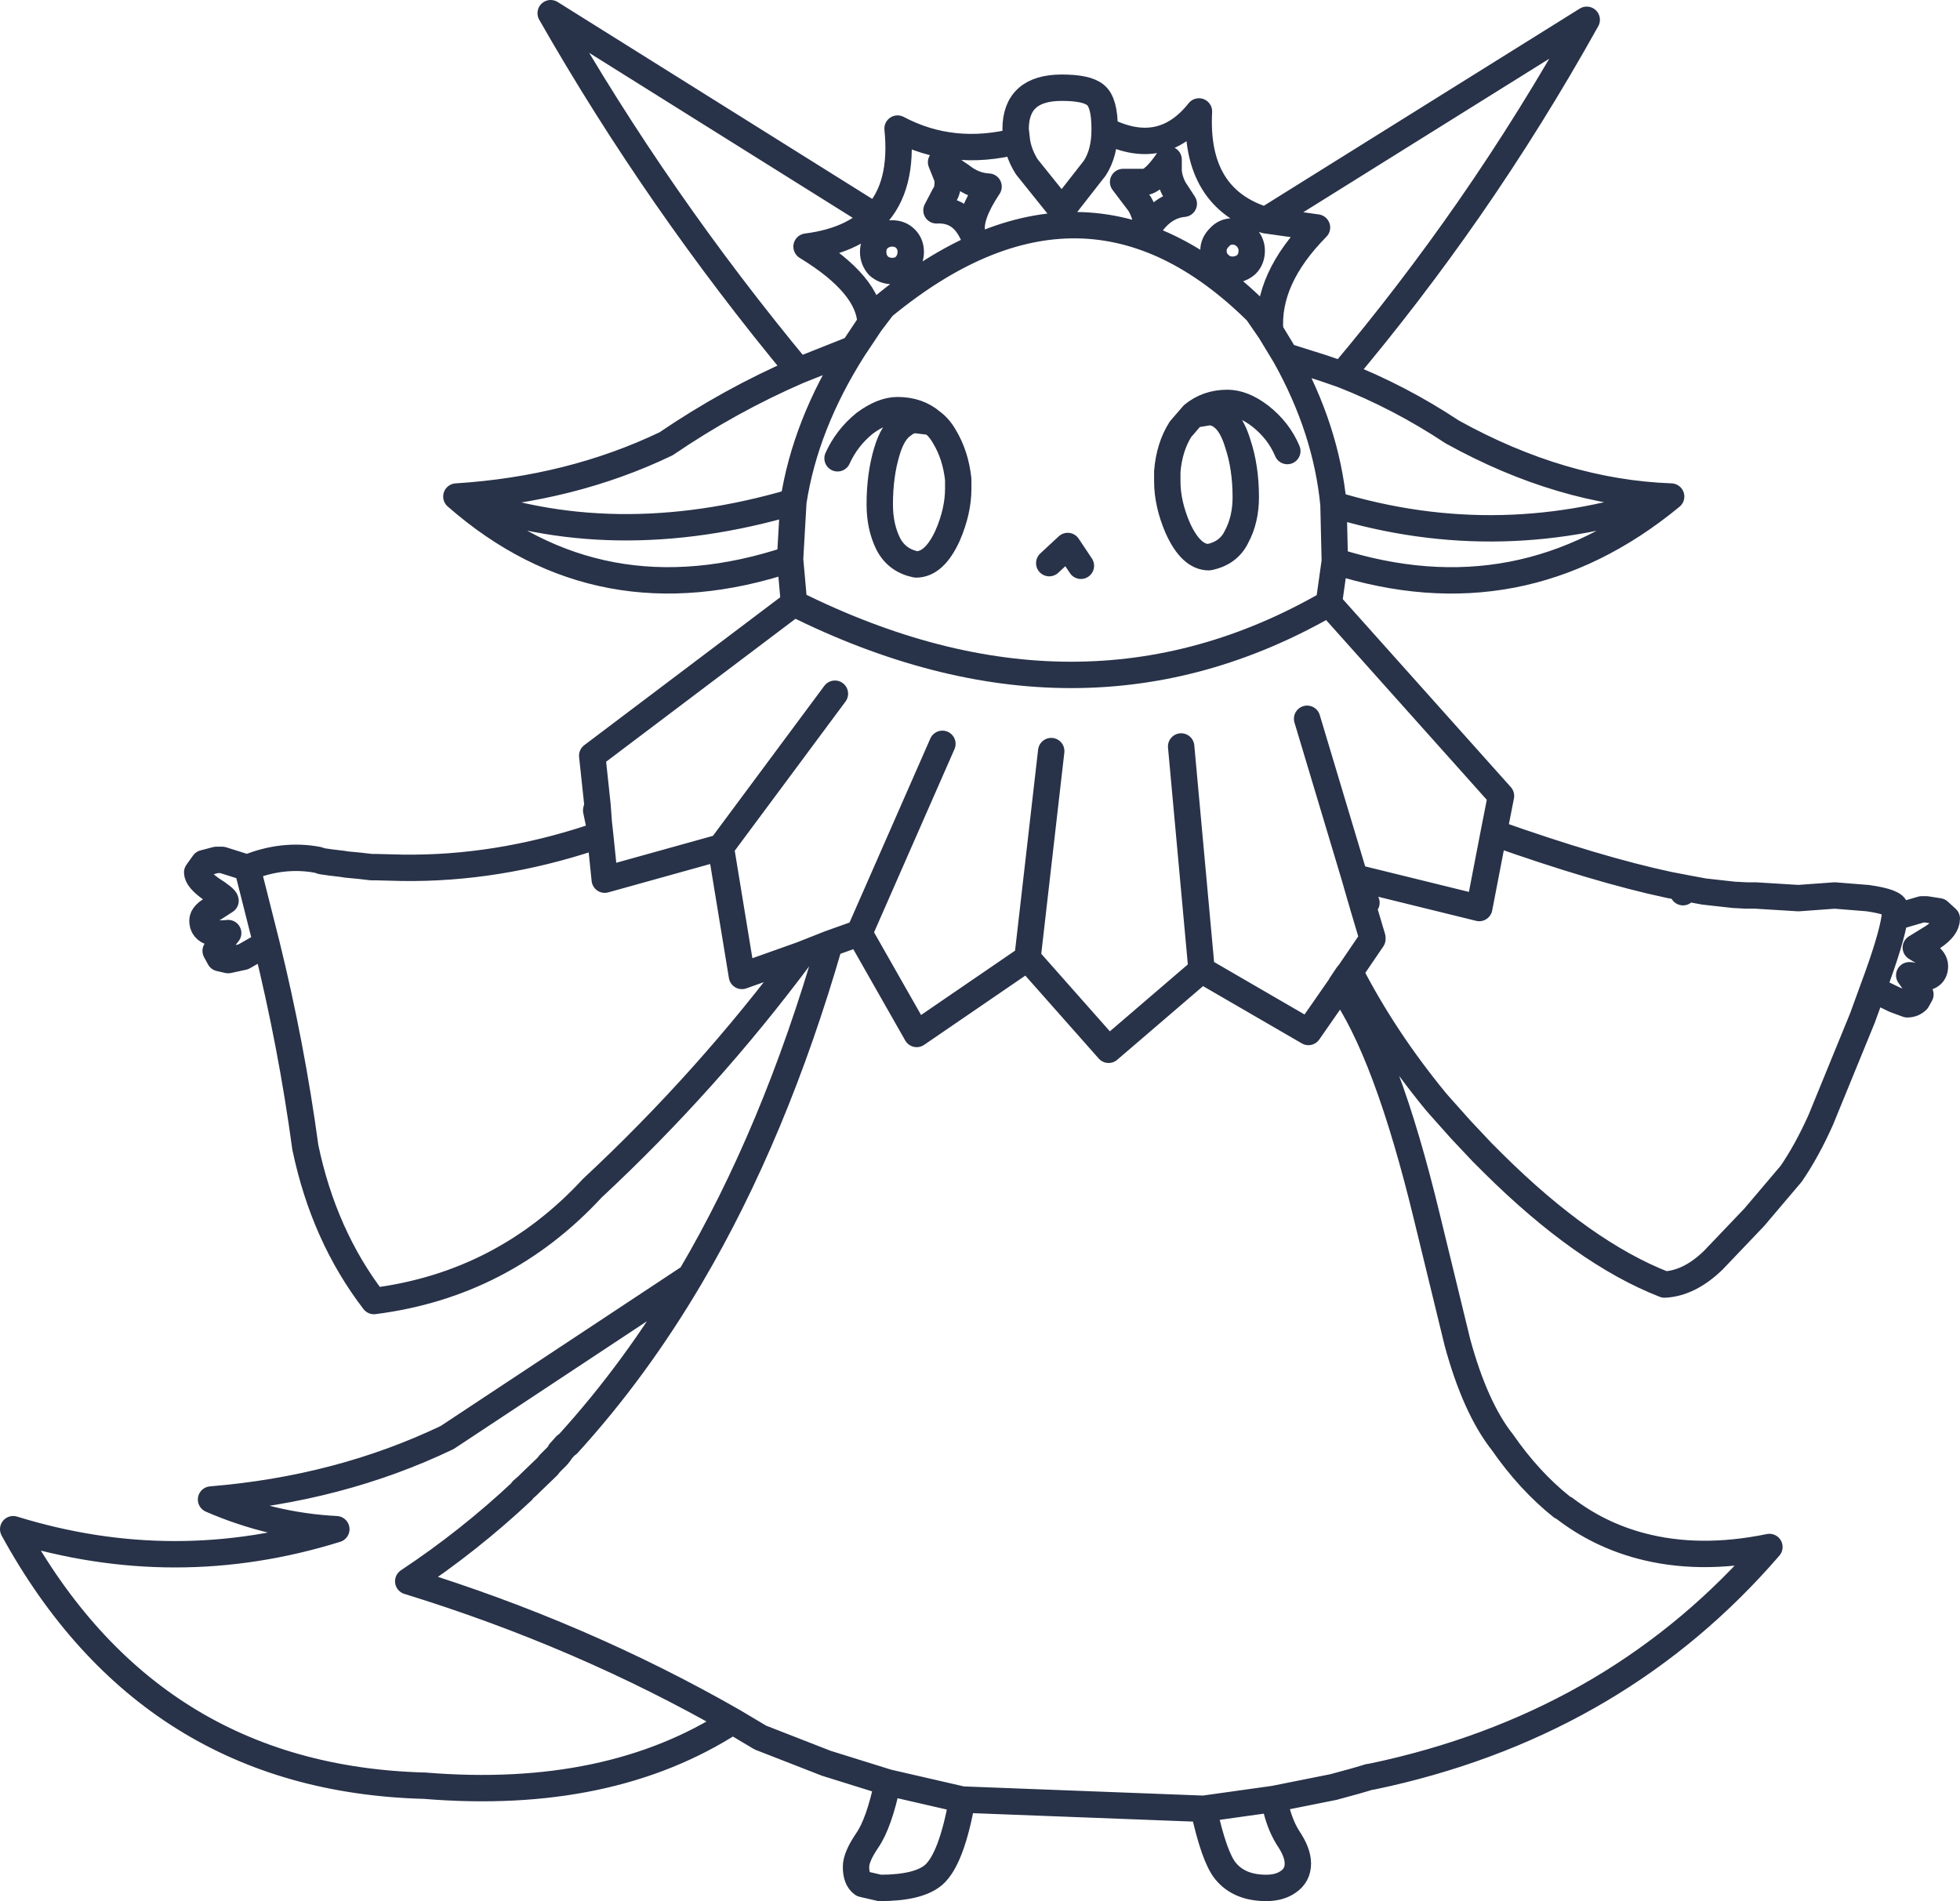 <?xml version="1.0" encoding="UTF-8" standalone="no"?>
<svg xmlns:xlink="http://www.w3.org/1999/xlink" height="144.15px" width="148.6px" xmlns="http://www.w3.org/2000/svg">
  <g transform="matrix(1.0, 0.0, 0.0, 1.0, 74.3, 72.1)">
    <path d="M44.35 42.3 Q46.9 44.25 50.05 45.1 54.5 46.3 59.85 45.2 48.55 58.3 30.9 62.35 L29.75 62.6 29.45 62.65 29.3 62.7 28.45 62.95 26.8 63.4 26.05 63.55 22.3 64.3 Q22.6 66.05 23.35 67.25 24.1 68.35 24.1 69.2 24.1 70.1 23.35 70.6 22.7 71.05 21.7 71.05 19.65 71.05 18.6 69.75 17.75 68.7 16.95 65.05 L-1.35 64.35 Q-2.15 68.85 -3.5 70.05 -4.65 71.05 -7.6 71.05 L-8.9 70.75 Q-9.4 70.4 -9.4 69.45 -9.4 68.7 -8.55 67.45 -7.65 66.15 -7.0 63.05 L-11.65 61.6 -16.65 59.65 -18.75 58.4 Q-28.1 64.45 -42.1 63.3 -62.95 62.75 -73.3 43.85 -61.0 47.65 -48.8 43.85 -53.7 43.6 -58.3 41.6 -48.55 40.8 -40.4 36.9 L-21.95 24.7 Q-15.55 13.85 -11.4 -0.55 L-13.55 0.3 Q-20.65 9.85 -29.4 18.0 -36.15 25.3 -45.95 26.55 -49.75 21.6 -51.15 14.9 -52.2 7.15 -54.1 -0.55 L-55.85 0.45 -57.0 0.7 -57.65 0.55 -57.95 0.0 -57.55 -0.65 -57.0 -1.35 Q-58.95 -1.15 -58.95 -2.3 -58.95 -2.8 -58.05 -3.25 L-57.2 -3.8 Q-57.2 -4.0 -58.3 -4.7 -59.35 -5.45 -59.35 -5.95 L-58.85 -6.65 -57.9 -6.9 -57.45 -6.9 -55.55 -6.3 Q-52.85 -7.4 -50.2 -6.9 L-49.9 -6.8 -49.2 -6.7 -48.35 -6.6 -48.05 -6.55 -47.0 -6.45 -46.15 -6.35 -45.8 -6.35 -43.8 -6.3 Q-36.65 -6.2 -29.4 -8.6 L-28.8 -8.8 -28.9 -9.7 -29.1 -10.65 -29.0 -11.05 -29.4 -14.8 -14.1 -26.35 -14.4 -29.7 Q-28.8 -24.9 -39.7 -34.45 -31.0 -35.0 -23.8 -38.45 -18.95 -41.75 -13.75 -44.0 -24.45 -56.9 -32.55 -71.1 L-7.95 -55.7 Q-5.8 -57.95 -6.25 -62.35 -2.1 -60.15 2.8 -61.4 L2.7 -62.3 Q2.7 -65.45 6.2 -65.45 8.1 -65.45 8.75 -64.9 9.45 -64.35 9.45 -62.35 L9.45 -62.25 Q13.75 -60.05 16.6 -63.65 16.25 -57.05 21.65 -55.4 L46.0 -70.6 Q41.85 -63.15 37.1 -56.3 32.55 -49.75 27.45 -43.7 31.8 -42.0 35.8 -39.35 44.1 -34.75 52.4 -34.45 41.0 -25.05 26.9 -29.55 L26.45 -26.35 39.5 -11.75 38.95 -8.95 Q46.85 -6.15 52.25 -5.0 L53.3 -4.8 53.55 -4.75 54.9 -4.5 57.15 -4.25 58.1 -4.2 58.8 -4.2 62.05 -4.0 64.8 -4.2 67.3 -4.0 Q69.4 -3.7 69.4 -3.2 L69.35 -2.55 71.4 -3.15 71.75 -3.15 72.7 -3.0 73.3 -2.45 Q73.3 -1.75 72.25 -1.05 L70.95 -0.25 71.85 0.3 Q72.4 0.7 72.4 1.15 72.4 2.05 71.3 2.05 L70.55 1.85 70.45 1.85 70.95 2.55 71.3 3.3 71.05 3.75 Q70.75 4.05 70.3 4.05 L69.35 3.7 67.7 2.9 66.9 5.1 63.75 12.8 Q62.7 15.15 61.5 16.9 L58.7 20.2 55.6 23.45 Q53.8 25.2 51.9 25.3 45.75 22.9 38.9 16.1 L38.05 15.25 36.45 13.55 34.8 11.7 34.5 11.35 Q30.65 6.65 28.05 1.6 L27.85 1.85 27.95 2.1 Q27.95 2.55 27.35 2.7 30.85 7.6 33.9 20.25 L36.2 29.7 Q37.55 34.65 39.6 37.25 41.65 40.2 44.1 42.15 M9.45 -62.25 Q9.45 -60.5 8.7 -59.35 L6.2 -56.15 3.55 -59.45 Q2.95 -60.4 2.8 -61.4 M14.3 -60.0 L14.3 -59.25 Q14.3 -58.6 14.7 -57.8 L15.45 -56.65 Q13.8 -56.5 12.7 -54.7 12.6 -55.8 12.1 -56.65 L10.85 -58.3 12.45 -58.3 Q13.15 -58.3 14.3 -60.0 M20.6 -53.1 Q20.6 -52.45 20.2 -52.05 19.75 -51.65 19.15 -51.65 18.55 -51.65 18.15 -52.05 17.7 -52.45 17.7 -53.1 17.7 -53.65 18.15 -54.1 18.55 -54.55 19.15 -54.55 19.75 -54.55 20.2 -54.1 20.6 -53.65 20.6 -53.1 M21.65 -55.4 L25.55 -54.85 Q21.7 -50.95 22.0 -47.0 L23.15 -45.1 26.0 -44.2 27.45 -43.7 M23.3 -37.9 Q22.65 -39.45 21.25 -40.55 19.95 -41.55 18.75 -41.55 17.25 -41.55 16.15 -40.65 L17.35 -40.85 Q17.9 -40.85 18.35 -40.5 19.1 -39.95 19.55 -38.45 20.15 -36.65 20.15 -34.4 20.15 -32.7 19.45 -31.4 18.85 -30.15 17.35 -29.85 16.0 -29.85 15.0 -32.05 14.2 -33.9 14.2 -35.6 L14.2 -36.35 Q14.35 -38.2 15.2 -39.55 L16.15 -40.65 M-7.95 -55.7 Q-8.7 -54.9 -9.8 -54.35 -11.2 -53.65 -13.15 -53.4 -8.4 -50.5 -8.3 -47.6 L-7.35 -48.85 Q7.9 -61.4 21.0 -48.45 L22.0 -47.0 M52.4 -34.45 Q39.6 -29.95 26.8 -33.85 L26.9 -29.55 M23.15 -45.1 Q26.25 -39.55 26.8 -33.85 M7.65 -29.2 L6.65 -30.7 5.25 -29.4 M28.7 -4.55 L28.7 -4.6 28.75 -4.65 28.6 -5.05 28.5 -5.5 28.5 -5.55 28.4 -5.6 28.7 -4.55 28.95 -3.7 29.3 -3.65 29.05 -3.35 29.75 -1.0 29.75 -0.9 28.05 1.6 M28.95 -3.7 L29.05 -3.35 M28.5 -5.55 L37.85 -3.25 38.95 -8.95 M24.8 -17.6 L28.4 -5.6 M53.3 -4.8 L53.3 -4.45 53.55 -4.75 M27.35 2.6 L27.3 2.7 27.35 2.7 27.35 2.6 27.85 1.85 M27.3 2.7 L24.9 6.15 16.8 1.45 9.75 7.5 3.6 0.55 -4.8 6.3 -9.15 -1.35 -11.4 -0.55 M16.95 65.05 L22.3 64.3 M69.35 -2.55 Q69.1 -0.85 67.7 2.9 M15.25 -15.5 L16.8 1.45 M5.4 -15.15 L3.6 0.55 M-1.4 -58.75 L-2.95 -59.8 -2.45 -58.55 -2.45 -58.2 Q-2.45 -57.65 -2.7 -57.3 L-3.3 -56.15 Q-1.45 -56.25 -0.6 -54.45 -0.85 -55.7 0.65 -57.95 -0.45 -58.0 -1.4 -58.75 M-5.25 -53.0 Q-5.25 -52.4 -5.65 -51.95 -6.05 -51.55 -6.65 -51.55 -7.25 -51.55 -7.7 -51.95 -8.1 -52.4 -8.1 -53.0 -8.1 -53.6 -7.7 -54.0 -7.25 -54.4 -6.65 -54.4 -6.05 -54.4 -5.65 -54.0 -5.25 -53.6 -5.25 -53.0 M-55.55 -6.3 L-54.1 -0.55 M-8.3 -47.6 L-9.6 -45.65 Q-13.25 -39.9 -14.15 -34.05 L-14.4 -29.7 M-3.65 -40.1 Q-3.1 -39.7 -2.7 -39.0 -1.85 -37.6 -1.65 -35.75 L-1.65 -35.05 Q-1.65 -33.35 -2.45 -31.5 -3.45 -29.3 -4.85 -29.3 -6.3 -29.6 -6.95 -30.85 -7.6 -32.15 -7.6 -33.85 -7.6 -36.1 -7.05 -37.9 -6.6 -39.4 -5.8 -39.9 -5.4 -40.25 -4.85 -40.25 L-3.65 -40.1 Q-4.7 -41.0 -6.25 -41.0 -7.4 -41.0 -8.75 -40.0 -10.1 -38.9 -10.8 -37.35 M-9.6 -45.65 L-13.75 -44.0 M-29.0 -11.05 L-28.9 -9.7 M-13.55 0.3 L-18.05 1.9 -19.65 -7.85 -28.45 -5.4 -28.8 -8.8 M-11.0 -19.5 L-19.65 -7.85 M-2.85 -15.7 L-9.15 -1.35 M-14.15 -34.05 Q-27.95 -30.0 -39.7 -34.45 M-21.95 24.7 Q-26.1 31.75 -31.25 37.4 L-31.4 37.5 -31.85 38.0 -31.85 38.05 -32.05 38.3 -32.25 38.5 -32.65 38.9 -32.75 39.05 -34.1 40.35 -34.3 40.55 -34.7 40.9 -34.7 40.95 Q-38.75 44.75 -43.35 47.8 -30.2 51.85 -18.75 58.4 M-7.0 63.05 L-1.35 64.35 M-14.1 -26.35 Q7.65 -15.5 26.45 -26.35" fill="none" stroke="#283248" stroke-linecap="round" stroke-linejoin="round" stroke-width="2.0"/>
  </g>
</svg>
